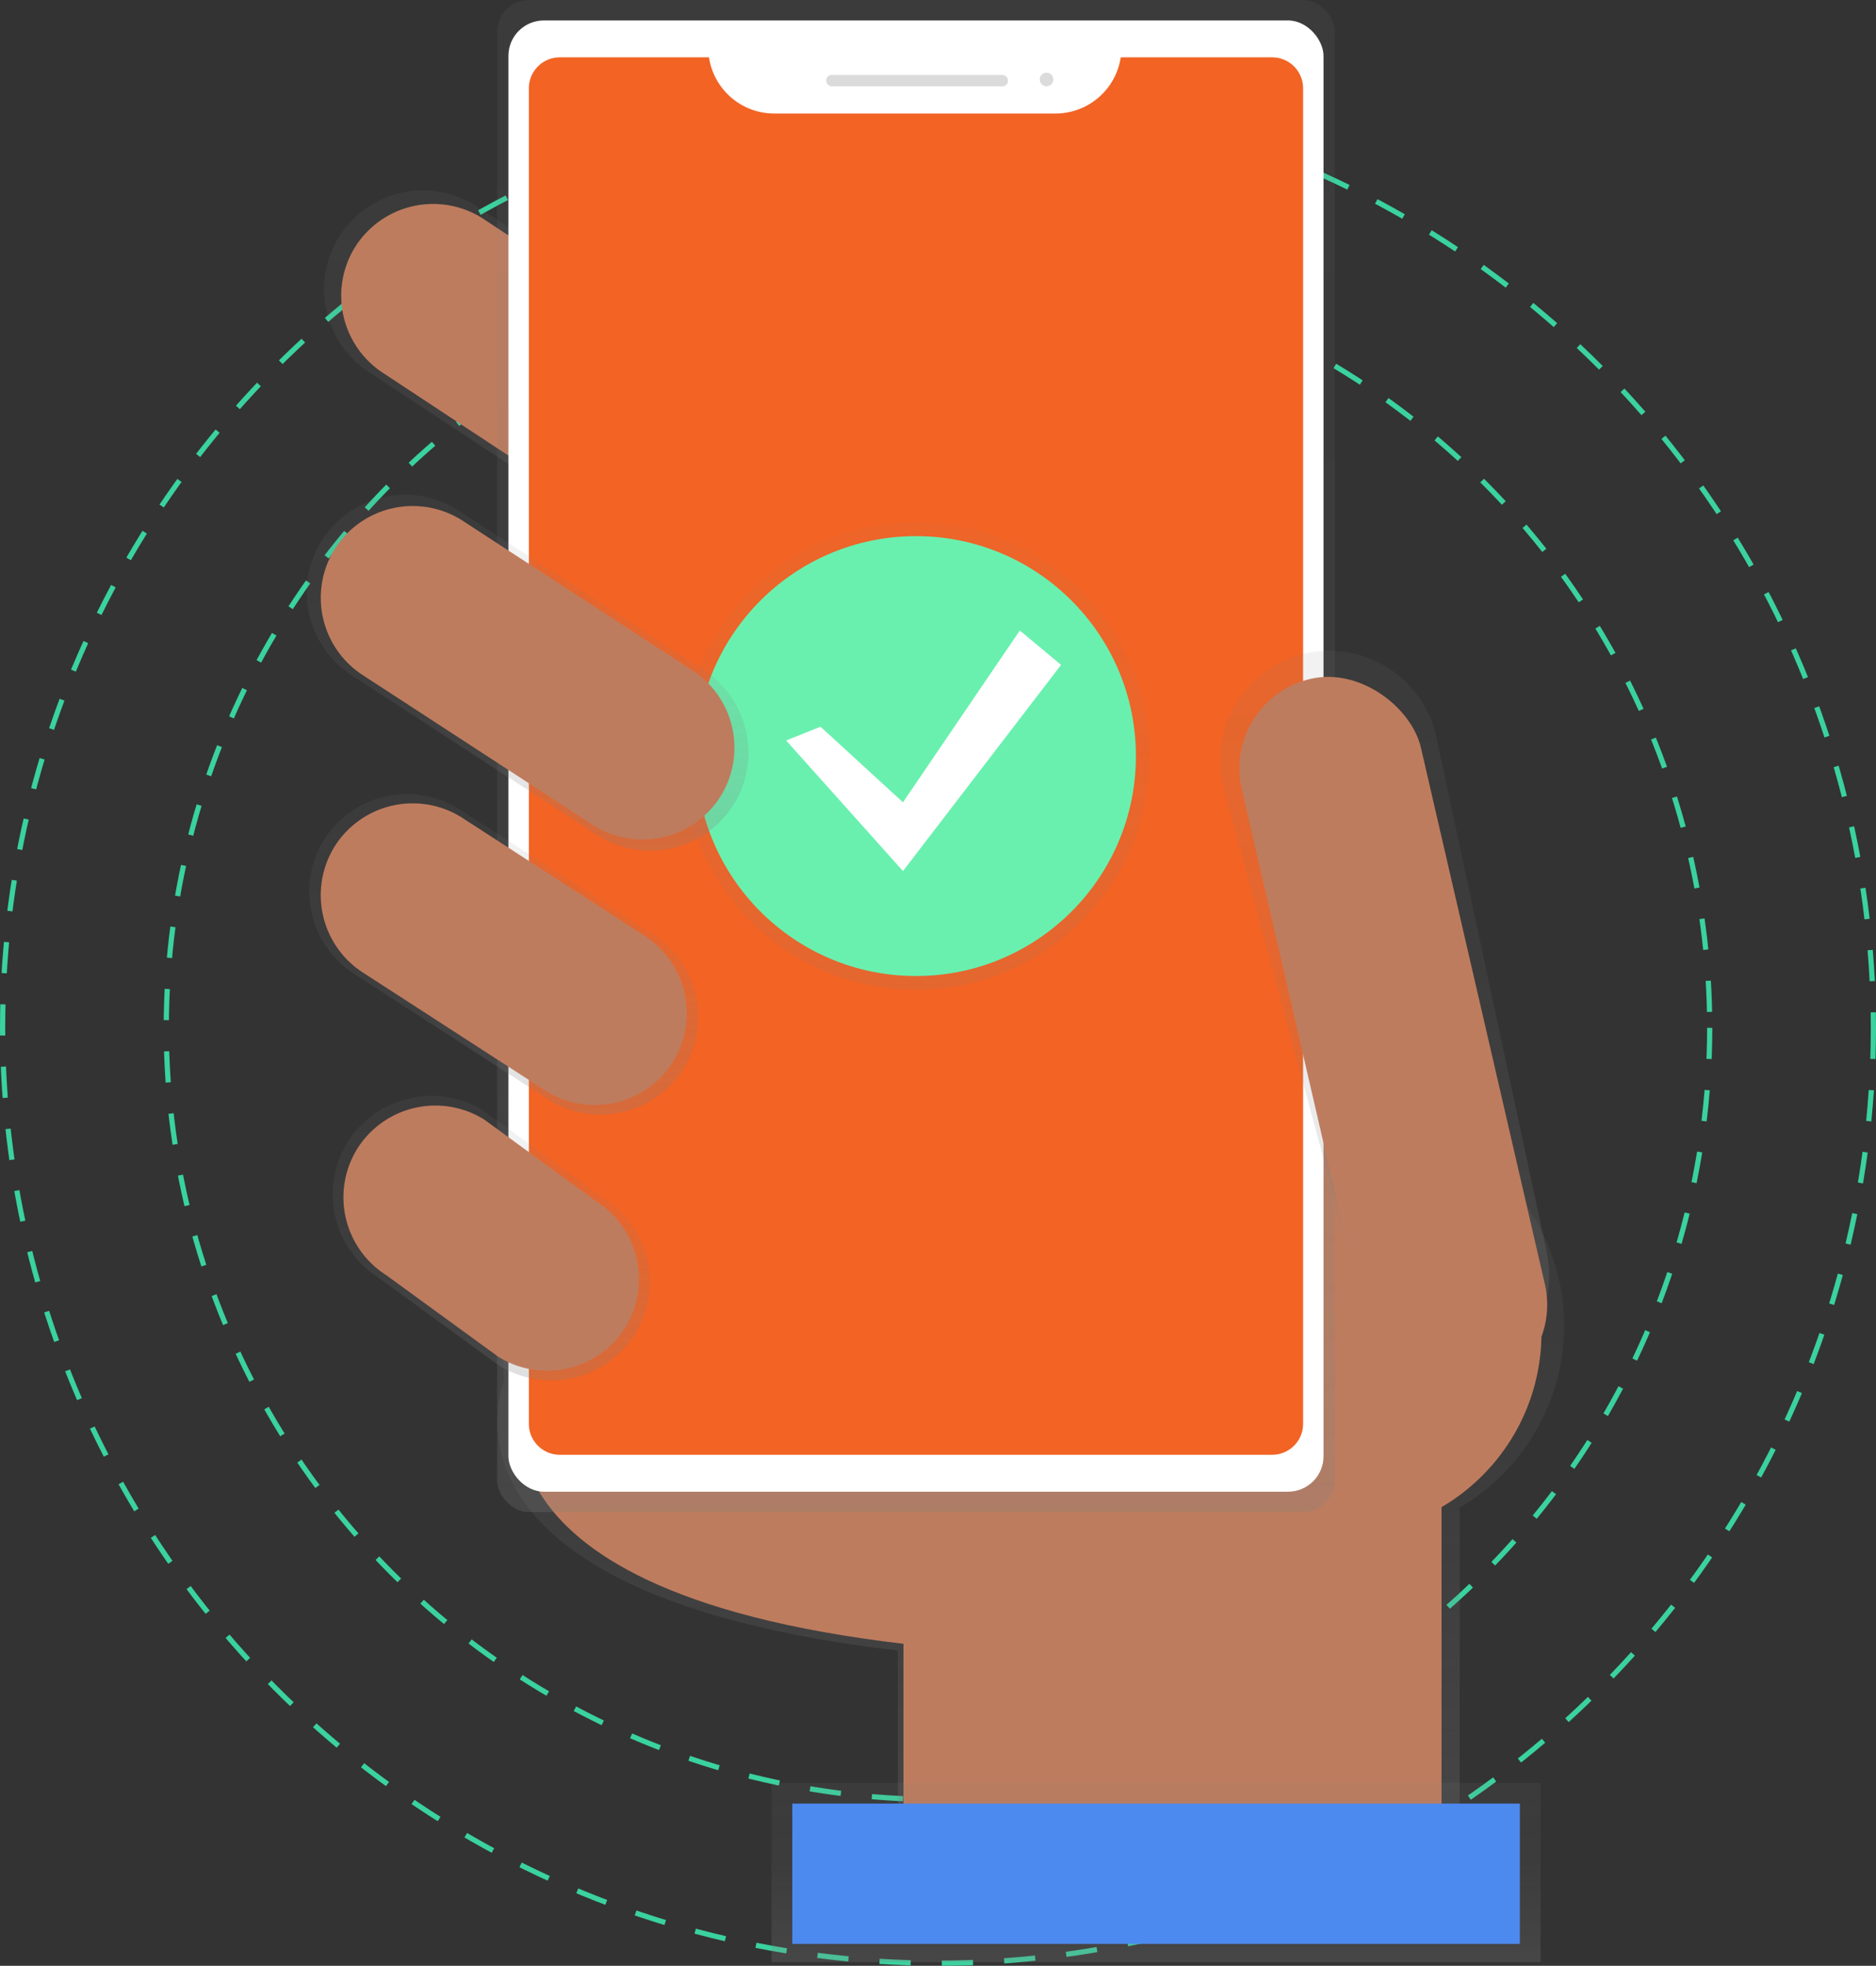 <svg id="b4f32226-de22-4831-ab78-ba30a904d18e" data-name="Layer 1" xmlns="http://www.w3.org/2000/svg" xmlns:xlink="http://www.w3.org/1999/xlink" width="722" height="756.57" viewBox="0 0 722 756.57"><rect x="0" y="0" width="722" height="756.57" fill="#333333" stroke="none"/><defs><linearGradient id="5b7f6937-2584-49b6-9aba-f63379afcef9" x1="635.65" y1="790.5" x2="635.65" y2="501.26" gradientTransform="translate(0.01 -0.01)" gradientUnits="userSpaceOnUse"><stop offset="0" stop-color="gray" stop-opacity="0.25"/><stop offset="0.54" stop-color="gray" stop-opacity="0.12"/><stop offset="1" stop-color="gray" stop-opacity="0.1"/></linearGradient><linearGradient id="726273e3-a105-41c9-bd30-f21c7a222b39" x1="457.34" y1="294.83" x2="457.34" y2="145.49" xlink:href="#5b7f6937-2584-49b6-9aba-f63379afcef9"/><linearGradient id="053cf442-696d-42d1-9951-f8212c309ade" x1="591.52" y1="654.18" x2="591.52" y2="72.22" gradientTransform="translate(-238.99 -72.23)" xlink:href="#5b7f6937-2584-49b6-9aba-f63379afcef9"/><linearGradient id="47e4505a-9403-4d31-a565-d5fd2c78f1d2" x1="771.88" y1="599.91" x2="771.88" y2="322.65" xlink:href="#5b7f6937-2584-49b6-9aba-f63379afcef9"/><linearGradient id="8513435b-806a-4f93-81b8-e2b88811f111" x1="683.94" y1="827.36" x2="683.94" y2="758.36" gradientTransform="translate(-238.99 -72.23)" xlink:href="#5b7f6937-2584-49b6-9aba-f63379afcef9"/><linearGradient id="6ed55049-a466-4083-93ca-5129091d0639" x1="432.87" y1="501.19" x2="432.87" y2="377.79" xlink:href="#5b7f6937-2584-49b6-9aba-f63379afcef9"/><linearGradient id="c0dc0d70-89dc-4268-b32c-aeecea91ae40" x1="428.07" y1="603.48" x2="428.07" y2="493.95" xlink:href="#5b7f6937-2584-49b6-9aba-f63379afcef9"/><linearGradient id="484e0702-271c-4dc9-aca2-bd1f83d5b37c" x1="352.52" y1="380.93" x2="352.52" y2="201.04" gradientTransform="matrix(1, 0, 0, 1, 0, 0)" xlink:href="#5b7f6937-2584-49b6-9aba-f63379afcef9"/><linearGradient id="ad7c6dc9-0e1b-446d-83eb-be41b53bfd0d" x1="442.05" y1="399.65" x2="442.05" y2="262.62" xlink:href="#5b7f6937-2584-49b6-9aba-f63379afcef9"/></defs><title>confirmed</title><circle cx="361" cy="395.57" r="297" fill="none" stroke="#3ad29f" stroke-miterlimit="10" stroke-width="2" stroke-dasharray="12"/><circle cx="361" cy="395.57" r="360" fill="none" stroke="#3ad29f" stroke-miterlimit="10" stroke-width="2" stroke-dasharray="12"/><path d="M840.94,582.47a81.21,81.21,0,0,0-161-15.14l-249.59-6.77,2.74,42.88s-35.59,82.12,151.46,104v83H800.79v-138A81.16,81.16,0,0,0,840.94,582.47Z" transform="translate(-239 -72.21)" fill="url(#5b7f6937-2584-49b6-9aba-f63379afcef9)"/><path d="M441.66,605.24s-34.08,78.64,145.05,99.62v79.52H793.8V573.79L439,564.17Z" transform="translate(-239 -72.21)" fill="#be7c5e"/><path d="M545.16,277.07h0A38.18,38.18,0,0,1,492.66,289L381.47,215.73a38.18,38.18,0,0,1-11.93-52.5h0A38.18,38.18,0,0,1,422,151.3l111.19,73.27A38.18,38.18,0,0,1,545.16,277.07Z" transform="translate(-239 -72.21)" fill="url(#726273e3-a105-41c9-bd30-f21c7a222b39)"/><path d="M539,273.07h0a35.49,35.49,0,0,1-48.8,11.09L386.81,216a35.49,35.49,0,0,1-11.09-48.8h0a35.49,35.49,0,0,1,48.8-11.09l103.37,68.12A35.49,35.49,0,0,1,539,273.07Z" transform="translate(-239 -72.21)" fill="#be7c5e"/><circle cx="515.49" cy="512.94" r="77.77" fill="#be7c5e"/><rect x="191.32" width="322.42" height="581.96" rx="12.25" ry="12.25" fill="url(#053cf442-696d-42d1-9951-f8212c309ade)"/><rect x="195.67" y="7.87" width="313.7" height="566.24" rx="13.64" ry="13.64" fill="#fff"/><path d="M670.33,94.28a25.43,25.43,0,0,1-25.07,21.63H536.92a25.43,25.43,0,0,1-25.06-21.63H454.46a11.91,11.91,0,0,0-11.92,11.91v514a11.91,11.91,0,0,0,11.91,11.92H728.59a11.91,11.91,0,0,0,11.92-11.91v-514A11.91,11.91,0,0,0,728.6,94.28Z" transform="translate(-239 -72.21)" fill="#f26324"/><rect x="318.01" y="28.84" width="69.91" height="4.37" rx="2" ry="2" fill="#dbdbdb"/><circle cx="402.77" cy="30.59" r="2.62" fill="#dbdbdb"/><path d="M804.76,598.87h0c-22.57,5.22-38.06-9.5-43.28-32.06L709.62,374.24a42.24,42.24,0,0,1,31.55-50.51h0a42.24,42.24,0,0,1,50.51,31.55L834,552.82C839.22,575.39,827.32,593.65,804.76,598.87Z" transform="translate(-239 -72.21)" fill="url(#47e4505a-9403-4d31-a565-d5fd2c78f1d2)"/><rect x="739.86" y="329.79" width="70.78" height="282.61" rx="35.39" ry="35.39" transform="translate(-325.18 114.47) rotate(-13.01)" fill="#be7c5e"/><rect x="296.93" y="686.15" width="296" height="69" fill="url(#8513435b-806a-4f93-81b8-e2b88811f111)"/><rect x="304.93" y="694.15" width="280" height="54" fill="#4d8af0"/><path d="M502,483.65h0a37.72,37.72,0,0,1-51.87,11.79l-74.57-48.25a37.72,37.72,0,0,1-11.79-51.87h0a37.72,37.72,0,0,1,51.87-11.79l74.57,48.25A37.72,37.72,0,0,1,502,483.65Z" transform="translate(-239 -72.21)" fill="url(#6ed55049-a466-4083-93ca-5129091d0639)"/><path d="M483.28,585.78h0a38.06,38.06,0,0,1-52.34,11.9L384.75,564a38.06,38.06,0,0,1-11.9-52.34h0a38.06,38.06,0,0,1,52.34-11.9l46.19,33.69A38.06,38.06,0,0,1,483.28,585.78Z" transform="translate(-239 -72.21)" fill="url(#c0dc0d70-89dc-4268-b32c-aeecea91ae40)"/><g opacity="0.5"><circle cx="352.52" cy="290.99" r="89.94" fill="url(#484e0702-271c-4dc9-aca2-bd1f83d5b37c)"/></g><circle cx="352.52" cy="290.99" r="84.65" fill="#69f0ae"/><polygon points="315.78 279.69 347.52 308.79 392.49 242.66 408.37 255.89 347.52 335.25 302.55 284.99 315.78 279.69" fill="#fff"/><path d="M479.55,583.27h0a35.49,35.49,0,0,1-48.8,11.09L387.67,563a35.49,35.49,0,0,1-11.09-48.8h0a35.49,35.49,0,0,1,48.8-11.09l43.07,31.42A35.49,35.49,0,0,1,479.55,583.27Z" transform="translate(-239 -72.21)" fill="#be7c5e"/><path d="M497.9,481h0a35.49,35.49,0,0,1-48.8,11.09l-70.16-45.4a35.49,35.49,0,0,1-11.09-48.8h0a35.49,35.49,0,0,1,48.8-11.09l70.16,45.4A35.49,35.49,0,0,1,497.9,481Z" transform="translate(-239 -72.21)" fill="#be7c5e"/><path d="M521.28,382h0a37.9,37.9,0,0,1-52.11,11.84l-94.5-61.53a37.9,37.9,0,0,1-11.84-52.11h0a37.9,37.9,0,0,1,52.11-11.84l94.5,61.53A37.9,37.9,0,0,1,521.28,382Z" transform="translate(-239 -72.21)" fill="url(#ad7c6dc9-0e1b-446d-83eb-be41b53bfd0d)"/><path d="M516.26,378.8h0a35.49,35.49,0,0,1-48.8,11.09l-88.51-57.63a35.49,35.49,0,0,1-11.09-48.8h0a35.49,35.49,0,0,1,48.8-11.09L505.16,330A35.49,35.49,0,0,1,516.26,378.8Z" transform="translate(-239 -72.21)" fill="#be7c5e"/></svg>